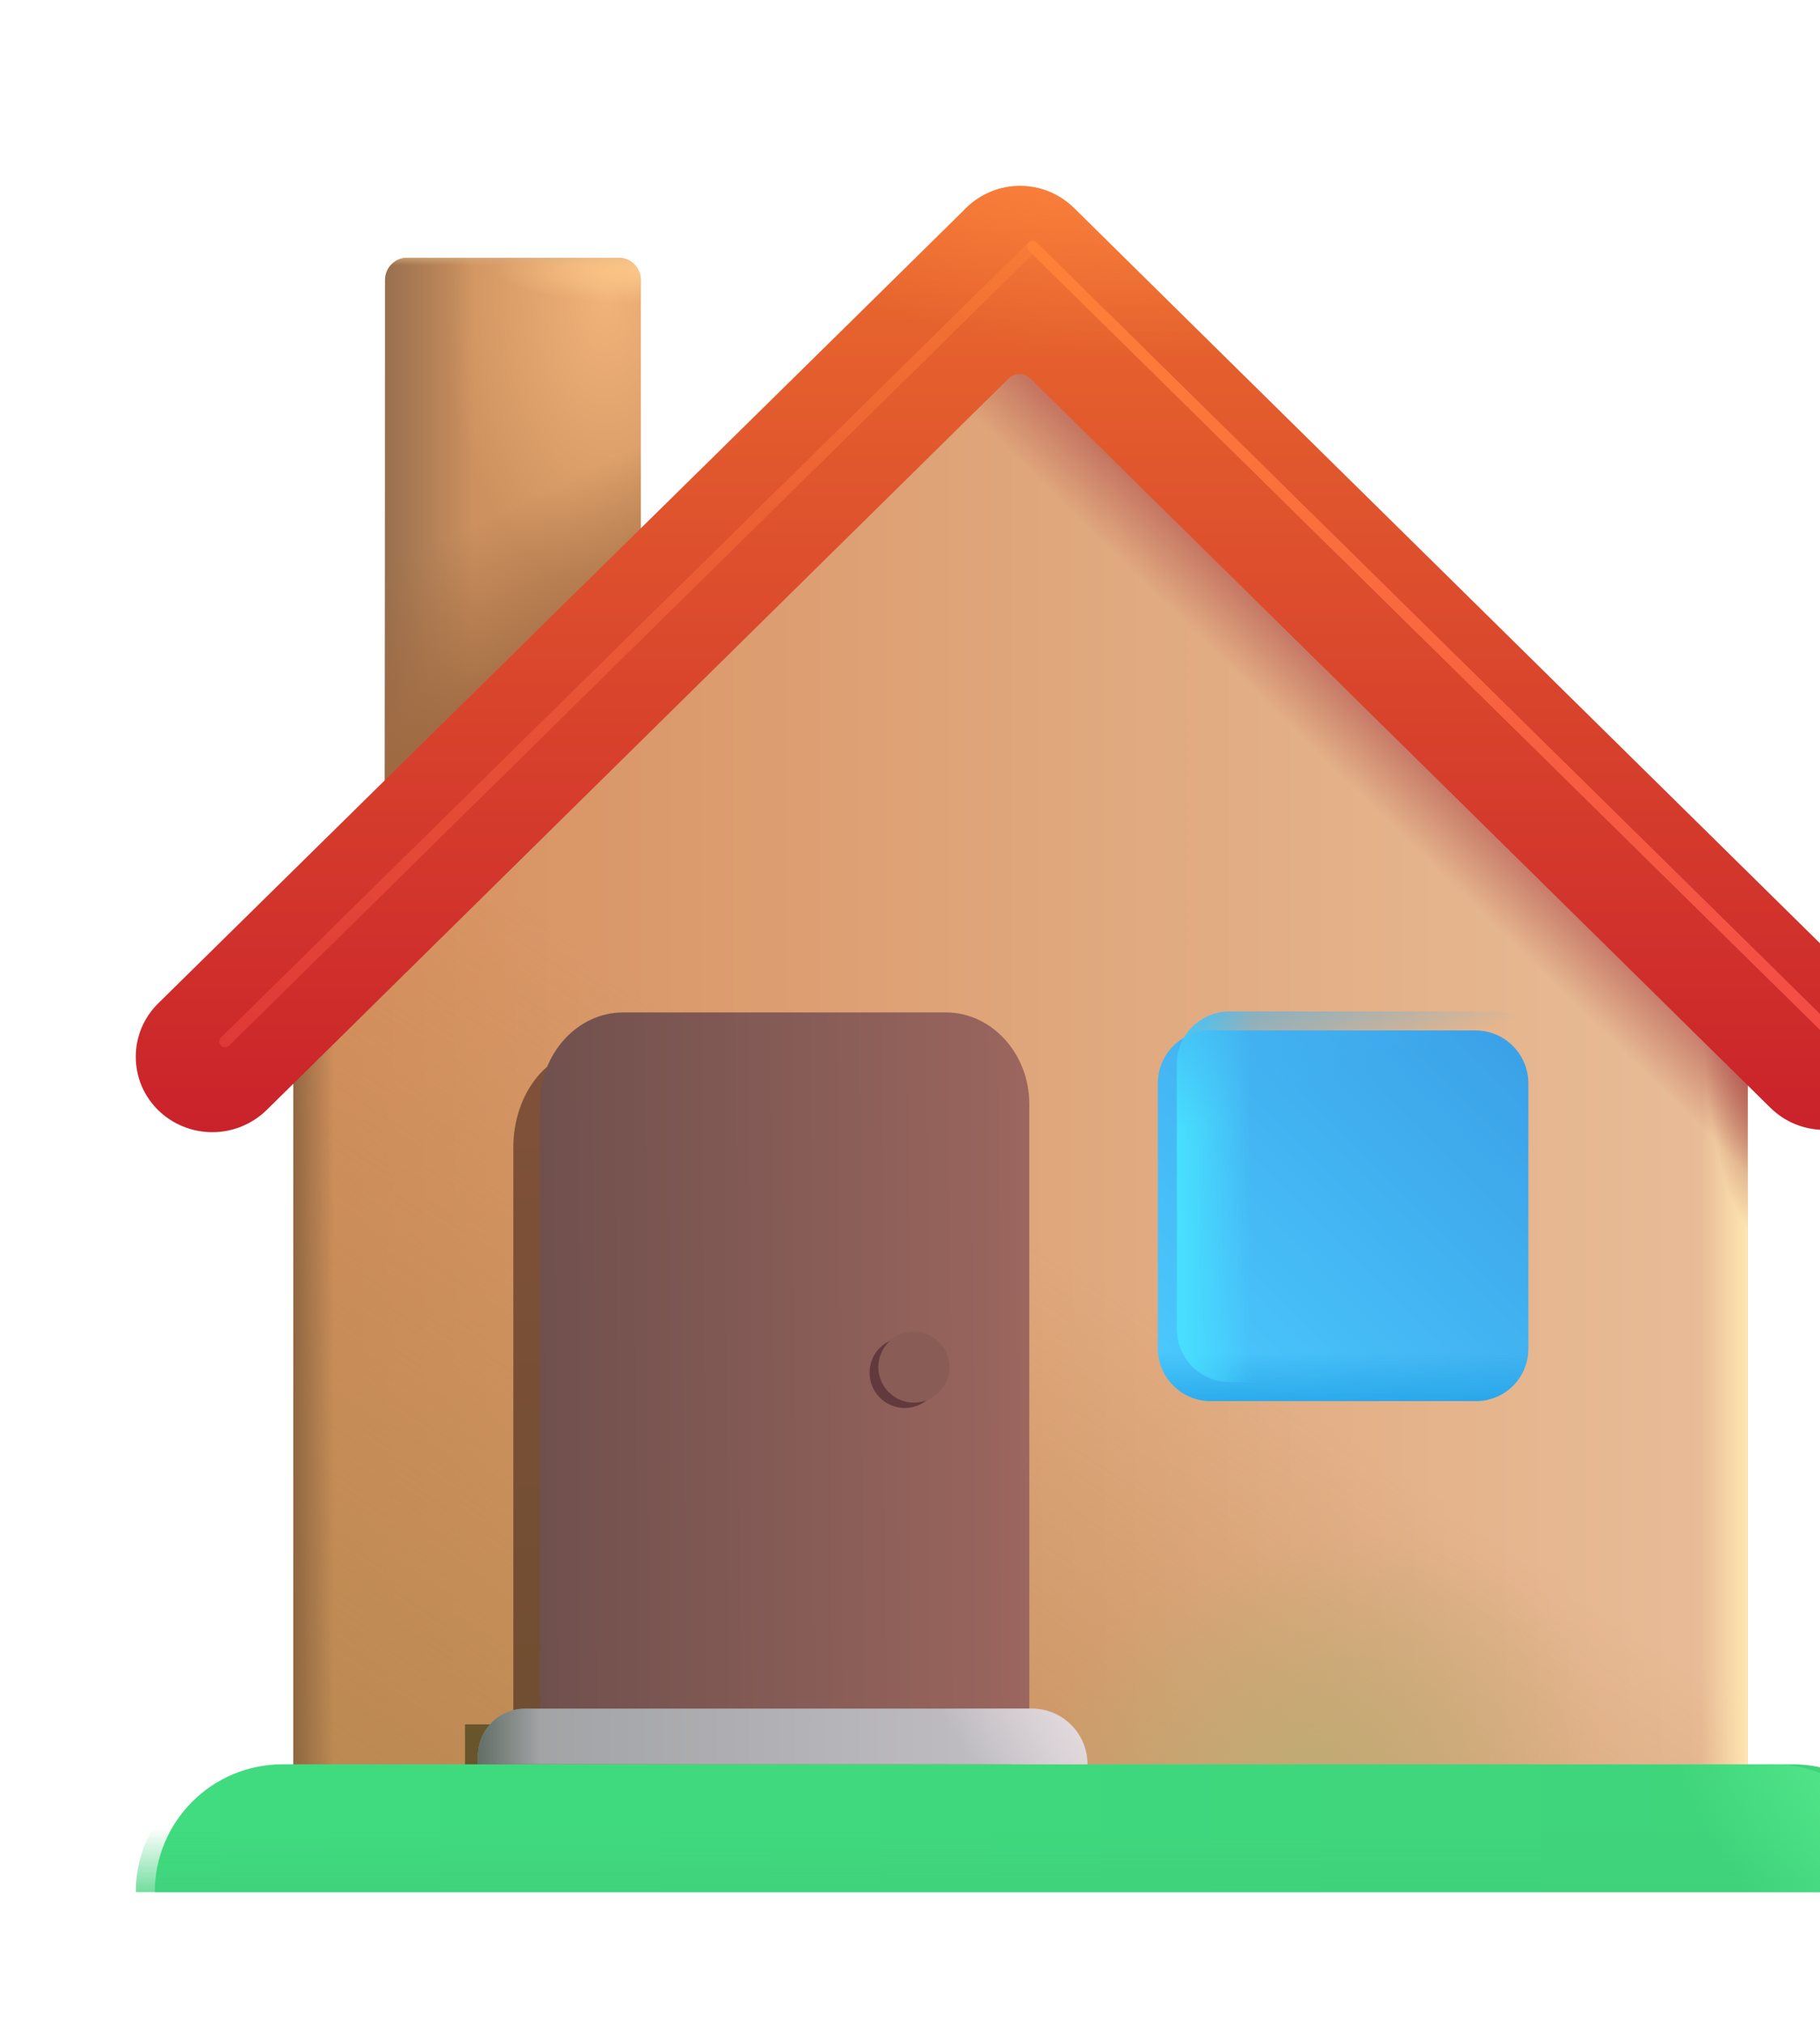 <svg width="18" height="20" viewBox="0 0 18 20" fill="none" xmlns="http://www.w3.org/2000/svg">
<g id="Frame">
<g id="Group">
<path id="Vector" d="M3.808 2.768C3.808 2.71 3.831 2.654 3.872 2.613C3.913 2.572 3.968 2.549 4.026 2.549H6.119C6.177 2.549 6.233 2.572 6.274 2.613C6.315 2.654 6.338 2.71 6.338 2.768V9.207H3.806L3.808 2.768Z" fill="url(#paint0_radial_121_291)"/>
<path id="Vector_2" d="M3.808 2.768C3.808 2.71 3.831 2.654 3.872 2.613C3.913 2.572 3.968 2.549 4.026 2.549H6.119C6.177 2.549 6.233 2.572 6.274 2.613C6.315 2.654 6.338 2.71 6.338 2.768V9.207H3.806L3.808 2.768Z" fill="url(#paint1_linear_121_291)"/>
<path id="Vector_3" d="M3.808 2.768C3.808 2.71 3.831 2.654 3.872 2.613C3.913 2.572 3.968 2.549 4.026 2.549H6.119C6.177 2.549 6.233 2.572 6.274 2.613C6.315 2.654 6.338 2.71 6.338 2.768V9.207H3.806L3.808 2.768Z" fill="url(#paint2_linear_121_291)"/>
<path id="Vector_4" d="M3.808 2.768C3.808 2.71 3.831 2.654 3.872 2.613C3.913 2.572 3.968 2.549 4.026 2.549H6.119C6.177 2.549 6.233 2.572 6.274 2.613C6.315 2.654 6.338 2.71 6.338 2.768V9.207H3.806L3.808 2.768Z" fill="url(#paint3_linear_121_291)"/>
<path id="Vector_5" d="M3.808 2.768C3.808 2.71 3.831 2.654 3.872 2.613C3.913 2.572 3.968 2.549 4.026 2.549H6.119C6.177 2.549 6.233 2.572 6.274 2.613C6.315 2.654 6.338 2.71 6.338 2.768V9.207H3.806L3.808 2.768Z" fill="url(#paint4_radial_121_291)"/>
<path id="Vector_6" d="M17.285 18.225H2.901V9.823L10.092 3.103L17.285 9.824V18.225Z" fill="url(#paint5_linear_121_291)"/>
<path id="Vector_7" d="M17.285 18.225H2.901V9.823L10.092 3.103L17.285 9.824V18.225Z" fill="url(#paint6_linear_121_291)"/>
<path id="Vector_8" d="M17.285 18.225H2.901V9.823L10.092 3.103L17.285 9.824V18.225Z" fill="url(#paint7_radial_121_291)"/>
<path id="Vector_9" d="M17.285 18.225H2.901V9.823L10.092 3.103L17.285 9.824V18.225Z" fill="url(#paint8_linear_121_291)"/>
<path id="Vector_10" d="M17.285 18.225H2.901V9.823L10.092 3.103L17.285 9.824V18.225Z" fill="url(#paint9_radial_121_291)"/>
<path id="Vector_11" d="M17.285 18.225H2.901V9.823L10.092 3.103L17.285 9.824V18.225Z" fill="url(#paint10_linear_121_291)"/>
<path id="Vector_12" d="M17.285 18.225H2.901V9.823L10.092 3.103L17.285 9.824V18.225Z" fill="url(#paint11_linear_121_291)"/>
<g id="Group_2" filter="url(#filter0_f_121_291)">
<path id="Vector_13" d="M9.416 18.225H5.077V11.345C5.077 10.821 5.41 10.39 5.814 10.39H8.679C9.084 10.39 9.416 10.821 9.416 11.345V18.225Z" fill="url(#paint12_linear_121_291)"/>
</g>
<g id="Group_3" filter="url(#filter1_i_121_291)">
<path id="Vector_14" d="M14.781 13.665H12.162C12.094 13.665 12.025 13.652 11.962 13.625C11.898 13.599 11.841 13.56 11.792 13.512C11.743 13.463 11.705 13.405 11.678 13.342C11.652 13.278 11.639 13.21 11.639 13.141V10.524C11.639 10.23 11.877 10 12.162 10H14.78C15.074 10 15.304 10.239 15.304 10.524V13.141C15.304 13.435 15.074 13.665 14.78 13.665" fill="url(#paint13_linear_121_291)"/>
<path id="Vector_15" d="M14.781 13.665H12.162C12.094 13.665 12.025 13.652 11.962 13.625C11.898 13.599 11.841 13.56 11.792 13.512C11.743 13.463 11.705 13.405 11.678 13.342C11.652 13.278 11.639 13.21 11.639 13.141V10.524C11.639 10.23 11.877 10 12.162 10H14.78C15.074 10 15.304 10.239 15.304 10.524V13.141C15.304 13.435 15.074 13.665 14.78 13.665" fill="url(#paint14_linear_121_291)"/>
</g>
<path id="Vector_16" d="M14.781 13.665H12.162C12.094 13.665 12.025 13.652 11.962 13.625C11.898 13.599 11.841 13.56 11.792 13.512C11.743 13.463 11.705 13.405 11.678 13.342C11.652 13.278 11.639 13.21 11.639 13.141V10.524C11.639 10.23 11.877 10 12.162 10H14.78C15.074 10 15.304 10.239 15.304 10.524V13.141C15.304 13.435 15.074 13.665 14.78 13.665" fill="url(#paint15_linear_121_291)"/>
<path id="Vector_17" d="M14.781 13.665H12.162C12.094 13.665 12.025 13.652 11.962 13.625C11.898 13.599 11.841 13.56 11.792 13.512C11.743 13.463 11.705 13.405 11.678 13.342C11.652 13.278 11.639 13.21 11.639 13.141V10.524C11.639 10.23 11.877 10 12.162 10H14.78C15.074 10 15.304 10.239 15.304 10.524V13.141C15.304 13.435 15.074 13.665 14.78 13.665" fill="url(#paint16_linear_121_291)"/>
<g id="Group_4" filter="url(#filter2_ii_121_291)">
<path id="Vector_18" d="M10.161 17.436H5.321V10.915C5.321 10.418 5.692 10.01 6.144 10.01H9.338C9.789 10.01 10.161 10.418 10.161 10.915V17.436Z" fill="url(#paint17_linear_121_291)"/>
</g>
<g id="Group_5" filter="url(#filter3_f_121_291)">
<path id="Vector_19" d="M8.948 13.921C9.04 13.921 9.129 13.884 9.194 13.819C9.26 13.753 9.296 13.665 9.296 13.572C9.296 13.48 9.26 13.391 9.194 13.326C9.129 13.261 9.04 13.224 8.948 13.224C8.856 13.224 8.767 13.261 8.702 13.326C8.636 13.391 8.6 13.48 8.6 13.572C8.6 13.665 8.636 13.753 8.702 13.819C8.767 13.884 8.856 13.921 8.948 13.921Z" fill="#62393D"/>
</g>
<g id="Group_6" filter="url(#filter4_ii_121_291)">
<path id="Vector_20" d="M9.039 13.868C9.132 13.868 9.222 13.831 9.288 13.765C9.354 13.699 9.391 13.61 9.391 13.516C9.391 13.423 9.354 13.334 9.288 13.268C9.222 13.202 9.132 13.165 9.039 13.165C8.946 13.165 8.856 13.202 8.79 13.268C8.724 13.334 8.687 13.423 8.687 13.516C8.687 13.61 8.724 13.699 8.79 13.765C8.856 13.831 8.946 13.868 9.039 13.868Z" fill="#895D56"/>
</g>
<path id="Vector_21" d="M18.586 9.904L10.624 2.059C10.482 1.918 10.289 1.838 10.088 1.838C9.887 1.838 9.695 1.918 9.552 2.059C9.552 2.059 9.544 2.059 9.544 2.068L1.564 9.921C1.494 9.99 1.438 10.072 1.4 10.163C1.362 10.253 1.343 10.35 1.343 10.448C1.343 10.547 1.362 10.644 1.4 10.735C1.438 10.825 1.494 10.907 1.564 10.976C1.707 11.116 1.9 11.194 2.1 11.194C2.3 11.194 2.492 11.116 2.636 10.976L9.974 3.744C10.003 3.715 10.042 3.699 10.083 3.699C10.124 3.699 10.164 3.715 10.193 3.744L17.507 10.95C17.649 11.092 17.842 11.171 18.042 11.171C18.243 11.171 18.436 11.092 18.578 10.95C18.873 10.655 18.882 10.19 18.586 9.904" fill="url(#paint18_linear_121_291)"/>
<path id="Vector_22" d="M18.586 9.904L10.624 2.059C10.482 1.918 10.289 1.838 10.088 1.838C9.887 1.838 9.695 1.918 9.552 2.059C9.552 2.059 9.544 2.059 9.544 2.068L1.564 9.921C1.494 9.99 1.438 10.072 1.4 10.163C1.362 10.253 1.343 10.35 1.343 10.448C1.343 10.547 1.362 10.644 1.4 10.735C1.438 10.825 1.494 10.907 1.564 10.976C1.707 11.116 1.9 11.194 2.1 11.194C2.3 11.194 2.492 11.116 2.636 10.976L9.974 3.744C10.003 3.715 10.042 3.699 10.083 3.699C10.124 3.699 10.164 3.715 10.193 3.744L17.507 10.95C17.649 11.092 17.842 11.171 18.042 11.171C18.243 11.171 18.436 11.092 18.578 10.95C18.873 10.655 18.882 10.19 18.586 9.904" fill="url(#paint19_radial_121_291)"/>
<g id="Group_7" filter="url(#filter5_f_121_291)">
<path id="Vector_23" d="M4.599 17.049H10V17.756H4.599V17.049Z" fill="#68552B"/>
</g>
<g id="Group_8" filter="url(#filter6_i_121_291)">
<path id="Vector_24" d="M1.343 18.708C1.343 18.009 1.909 17.444 2.606 17.444H17.54C18.238 17.444 18.804 18.009 18.804 18.708H1.343Z" fill="url(#paint20_linear_121_291)"/>
</g>
<path id="Vector_25" d="M1.343 18.708C1.343 18.009 1.909 17.444 2.606 17.444H17.54C18.238 17.444 18.804 18.009 18.804 18.708H1.343Z" fill="url(#paint21_linear_121_291)"/>
<path id="Vector_26" d="M1.343 18.708C1.343 18.009 1.909 17.444 2.606 17.444H17.54C18.238 17.444 18.804 18.009 18.804 18.708H1.343Z" fill="url(#paint22_radial_121_291)"/>
<path id="Vector_27" d="M4.727 17.361C4.727 17.237 4.776 17.118 4.864 17.03C4.952 16.942 5.071 16.893 5.196 16.893H10.204C10.508 16.893 10.755 17.14 10.755 17.444H4.727V17.361Z" fill="url(#paint23_linear_121_291)"/>
<path id="Vector_28" d="M4.727 17.361C4.727 17.237 4.776 17.118 4.864 17.03C4.952 16.942 5.071 16.893 5.196 16.893H10.204C10.508 16.893 10.755 17.14 10.755 17.444H4.727V17.361Z" fill="url(#paint24_linear_121_291)"/>
<path id="Vector_29" d="M4.727 17.361C4.727 17.237 4.776 17.118 4.864 17.03C4.952 16.942 5.071 16.893 5.196 16.893H10.204C10.508 16.893 10.755 17.14 10.755 17.444H4.727V17.361Z" fill="url(#paint25_linear_121_291)"/>
<g id="Group_9" filter="url(#filter7_f_121_291)">
<path id="Vector_30" d="M10.212 2.436L18.197 10.298" stroke="url(#paint26_linear_121_291)" stroke-width="0.113" stroke-linecap="round"/>
</g>
<g id="Group_10" filter="url(#filter8_f_121_291)">
<path id="Vector_31" d="M10.212 2.436L2.226 10.298" stroke="url(#paint27_linear_121_291)" stroke-opacity="0.5" stroke-width="0.113" stroke-linecap="round"/>
</g>
</g>
</g>
<defs>
<filter id="filter0_f_121_291" x="4.889" y="10.203" width="4.714" height="8.21" filterUnits="userSpaceOnUse" color-interpolation-filters="sRGB">
<feFlood flood-opacity="0" result="BackgroundImageFix"/>
<feBlend mode="normal" in="SourceGraphic" in2="BackgroundImageFix" result="shape"/>
<feGaussianBlur stdDeviation="0.094" result="effect1_foregroundBlur_121_291"/>
</filter>
<filter id="filter1_i_121_291" x="11.451" y="10" width="3.853" height="3.853" filterUnits="userSpaceOnUse" color-interpolation-filters="sRGB">
<feFlood flood-opacity="0" result="BackgroundImageFix"/>
<feBlend mode="normal" in="SourceGraphic" in2="BackgroundImageFix" result="shape"/>
<feColorMatrix in="SourceAlpha" type="matrix" values="0 0 0 0 0 0 0 0 0 0 0 0 0 0 0 0 0 0 127 0" result="hardAlpha"/>
<feOffset dx="-0.188" dy="0.188"/>
<feGaussianBlur stdDeviation="0.094"/>
<feComposite in2="hardAlpha" operator="arithmetic" k2="-1" k3="1"/>
<feColorMatrix type="matrix" values="0 0 0 0 0.047 0 0 0 0 0.475 0 0 0 0 0.792 0 0 0 1 0"/>
<feBlend mode="normal" in2="shape" result="effect1_innerShadow_121_291"/>
</filter>
<filter id="filter2_ii_121_291" x="5.246" y="10.01" width="5.008" height="7.426" filterUnits="userSpaceOnUse" color-interpolation-filters="sRGB">
<feFlood flood-opacity="0" result="BackgroundImageFix"/>
<feBlend mode="normal" in="SourceGraphic" in2="BackgroundImageFix" result="shape"/>
<feColorMatrix in="SourceAlpha" type="matrix" values="0 0 0 0 0 0 0 0 0 0 0 0 0 0 0 0 0 0 127 0" result="hardAlpha"/>
<feOffset dx="0.094"/>
<feGaussianBlur stdDeviation="0.094"/>
<feComposite in2="hardAlpha" operator="arithmetic" k2="-1" k3="1"/>
<feColorMatrix type="matrix" values="0 0 0 0 0.255 0 0 0 0 0.188 0 0 0 0 0.141 0 0 0 1 0"/>
<feBlend mode="normal" in2="shape" result="effect1_innerShadow_121_291"/>
<feColorMatrix in="SourceAlpha" type="matrix" values="0 0 0 0 0 0 0 0 0 0 0 0 0 0 0 0 0 0 127 0" result="hardAlpha"/>
<feOffset dx="-0.075"/>
<feGaussianBlur stdDeviation="0.056"/>
<feComposite in2="hardAlpha" operator="arithmetic" k2="-1" k3="1"/>
<feColorMatrix type="matrix" values="0 0 0 0 0.694 0 0 0 0 0.471 0 0 0 0 0.408 0 0 0 1 0"/>
<feBlend mode="normal" in2="effect1_innerShadow_121_291" result="effect2_innerShadow_121_291"/>
</filter>
<filter id="filter3_f_121_291" x="8.543" y="13.168" width="0.809" height="0.809" filterUnits="userSpaceOnUse" color-interpolation-filters="sRGB">
<feFlood flood-opacity="0" result="BackgroundImageFix"/>
<feBlend mode="normal" in="SourceGraphic" in2="BackgroundImageFix" result="shape"/>
<feGaussianBlur stdDeviation="0.028" result="effect1_foregroundBlur_121_291"/>
</filter>
<filter id="filter4_ii_121_291" x="8.65" y="13.165" width="0.779" height="0.704" filterUnits="userSpaceOnUse" color-interpolation-filters="sRGB">
<feFlood flood-opacity="0" result="BackgroundImageFix"/>
<feBlend mode="normal" in="SourceGraphic" in2="BackgroundImageFix" result="shape"/>
<feColorMatrix in="SourceAlpha" type="matrix" values="0 0 0 0 0 0 0 0 0 0 0 0 0 0 0 0 0 0 127 0" result="hardAlpha"/>
<feOffset dx="-0.037"/>
<feGaussianBlur stdDeviation="0.037"/>
<feComposite in2="hardAlpha" operator="arithmetic" k2="-1" k3="1"/>
<feColorMatrix type="matrix" values="0 0 0 0 0.694 0 0 0 0 0.482 0 0 0 0 0.42 0 0 0 1 0"/>
<feBlend mode="normal" in2="shape" result="effect1_innerShadow_121_291"/>
<feColorMatrix in="SourceAlpha" type="matrix" values="0 0 0 0 0 0 0 0 0 0 0 0 0 0 0 0 0 0 127 0" result="hardAlpha"/>
<feOffset dx="0.037"/>
<feGaussianBlur stdDeviation="0.037"/>
<feComposite in2="hardAlpha" operator="arithmetic" k2="-1" k3="1"/>
<feColorMatrix type="matrix" values="0 0 0 0 0.29 0 0 0 0 0.184 0 0 0 0 0.165 0 0 0 1 0"/>
<feBlend mode="normal" in2="effect1_innerShadow_121_291" result="effect2_innerShadow_121_291"/>
</filter>
<filter id="filter5_f_121_291" x="4.411" y="16.861" width="5.776" height="1.083" filterUnits="userSpaceOnUse" color-interpolation-filters="sRGB">
<feFlood flood-opacity="0" result="BackgroundImageFix"/>
<feBlend mode="normal" in="SourceGraphic" in2="BackgroundImageFix" result="shape"/>
<feGaussianBlur stdDeviation="0.094" result="effect1_foregroundBlur_121_291"/>
</filter>
<filter id="filter6_i_121_291" x="1.343" y="17.444" width="17.649" height="1.264" filterUnits="userSpaceOnUse" color-interpolation-filters="sRGB">
<feFlood flood-opacity="0" result="BackgroundImageFix"/>
<feBlend mode="normal" in="SourceGraphic" in2="BackgroundImageFix" result="shape"/>
<feColorMatrix in="SourceAlpha" type="matrix" values="0 0 0 0 0 0 0 0 0 0 0 0 0 0 0 0 0 0 127 0" result="hardAlpha"/>
<feOffset dx="0.188"/>
<feGaussianBlur stdDeviation="0.188"/>
<feComposite in2="hardAlpha" operator="arithmetic" k2="-1" k3="1"/>
<feColorMatrix type="matrix" values="0 0 0 0 0.251 0 0 0 0 0.545 0 0 0 0 0.353 0 0 0 1 0"/>
<feBlend mode="normal" in2="shape" result="effect1_innerShadow_121_291"/>
</filter>
<filter id="filter7_f_121_291" x="9.931" y="2.155" width="8.547" height="8.425" filterUnits="userSpaceOnUse" color-interpolation-filters="sRGB">
<feFlood flood-opacity="0" result="BackgroundImageFix"/>
<feBlend mode="normal" in="SourceGraphic" in2="BackgroundImageFix" result="shape"/>
<feGaussianBlur stdDeviation="0.113" result="effect1_foregroundBlur_121_291"/>
</filter>
<filter id="filter8_f_121_291" x="1.945" y="2.155" width="8.548" height="8.425" filterUnits="userSpaceOnUse" color-interpolation-filters="sRGB">
<feFlood flood-opacity="0" result="BackgroundImageFix"/>
<feBlend mode="normal" in="SourceGraphic" in2="BackgroundImageFix" result="shape"/>
<feGaussianBlur stdDeviation="0.113" result="effect1_foregroundBlur_121_291"/>
</filter>
<radialGradient id="paint0_radial_121_291" cx="0" cy="0" r="1" gradientUnits="userSpaceOnUse" gradientTransform="translate(5.996 2.921) rotate(90) scale(2.956 1.614)">
<stop stop-color="#F1B379"/>
<stop offset="1" stop-color="#CD915F"/>
</radialGradient>
<linearGradient id="paint1_linear_121_291" x1="3.633" y1="5.121" x2="4.691" y2="5.121" gradientUnits="userSpaceOnUse">
<stop stop-color="#8E694B"/>
<stop offset="1" stop-color="#8E694B" stop-opacity="0"/>
</linearGradient>
<linearGradient id="paint2_linear_121_291" x1="6.016" y1="6.602" x2="5.23" y2="4.926" gradientUnits="userSpaceOnUse">
<stop stop-color="#9F6A42"/>
<stop offset="1" stop-color="#9F6A42" stop-opacity="0"/>
</linearGradient>
<linearGradient id="paint3_linear_121_291" x1="5.073" y1="2.513" x2="5.073" y2="2.621" gradientUnits="userSpaceOnUse">
<stop stop-color="#D5AD80"/>
<stop offset="1" stop-color="#D5AD80" stop-opacity="0"/>
</linearGradient>
<radialGradient id="paint4_radial_121_291" cx="0" cy="0" r="1" gradientUnits="userSpaceOnUse" gradientTransform="translate(6.635 2.669) rotate(180) scale(1.753 0.343)">
<stop stop-color="#FFCB8C"/>
<stop offset="1" stop-color="#FFCB8C" stop-opacity="0"/>
</radialGradient>
<linearGradient id="paint5_linear_121_291" x1="3.424" y1="12.986" x2="16.888" y2="12.986" gradientUnits="userSpaceOnUse">
<stop stop-color="#D7905F"/>
<stop offset="1" stop-color="#E8BC97"/>
</linearGradient>
<linearGradient id="paint6_linear_121_291" x1="3.802" y1="18.576" x2="8.619" y2="11.159" gradientUnits="userSpaceOnUse">
<stop stop-color="#BA8951"/>
<stop offset="1" stop-color="#BA8951" stop-opacity="0"/>
</linearGradient>
<radialGradient id="paint7_radial_121_291" cx="0" cy="0" r="1" gradientUnits="userSpaceOnUse" gradientTransform="translate(12.852 17.738) rotate(-118.804) scale(2.399 3.011)">
<stop stop-color="#BEAB75"/>
<stop offset="1" stop-color="#BEAB75" stop-opacity="0"/>
</radialGradient>
<linearGradient id="paint8_linear_121_291" x1="17.285" y1="15.048" x2="16.823" y2="15.048" gradientUnits="userSpaceOnUse">
<stop stop-color="#FFE6B1"/>
<stop offset="1" stop-color="#FFE6B1" stop-opacity="0"/>
</linearGradient>
<radialGradient id="paint9_radial_121_291" cx="0" cy="0" r="1" gradientUnits="userSpaceOnUse" gradientTransform="translate(17.455 9.323) rotate(90) scale(2.948 0.666)">
<stop offset="0.35" stop-color="#9E413E"/>
<stop offset="1" stop-color="#9E413E" stop-opacity="0"/>
</radialGradient>
<linearGradient id="paint10_linear_121_291" x1="12.641" y1="5.628" x2="11.923" y2="6.363" gradientUnits="userSpaceOnUse">
<stop stop-color="#B55852"/>
<stop offset="1" stop-color="#B55852" stop-opacity="0"/>
</linearGradient>
<linearGradient id="paint11_linear_121_291" x1="2.812" y1="16.491" x2="3.303" y2="16.491" gradientUnits="userSpaceOnUse">
<stop stop-color="#845F3D"/>
<stop offset="1" stop-color="#845F3D" stop-opacity="0"/>
</linearGradient>
<linearGradient id="paint12_linear_121_291" x1="7.247" y1="10.391" x2="7.247" y2="18.224" gradientUnits="userSpaceOnUse">
<stop stop-color="#805139"/>
<stop offset="1" stop-color="#6D4D2F"/>
</linearGradient>
<linearGradient id="paint13_linear_121_291" x1="11.639" y1="13.943" x2="15.594" y2="10" gradientUnits="userSpaceOnUse">
<stop stop-color="#4CCCFF"/>
<stop offset="1" stop-color="#3A9EE6"/>
</linearGradient>
<linearGradient id="paint14_linear_121_291" x1="13.472" y1="13.895" x2="13.472" y2="13.174" gradientUnits="userSpaceOnUse">
<stop stop-color="#1E9FE4"/>
<stop offset="1" stop-color="#1E9FE4" stop-opacity="0"/>
</linearGradient>
<linearGradient id="paint15_linear_121_291" x1="11.639" y1="12.734" x2="12.376" y2="12.734" gradientUnits="userSpaceOnUse">
<stop stop-color="#48E0FF"/>
<stop offset="1" stop-color="#48E0FF" stop-opacity="0"/>
</linearGradient>
<linearGradient id="paint16_linear_121_291" x1="12.194" y1="9.359" x2="12.687" y2="10.838" gradientUnits="userSpaceOnUse">
<stop stop-color="#43B3F2"/>
<stop offset="1" stop-color="#43B3F2" stop-opacity="0"/>
</linearGradient>
<linearGradient id="paint17_linear_121_291" x1="5.321" y1="14.668" x2="10.161" y2="14.639" gradientUnits="userSpaceOnUse">
<stop stop-color="#70504D"/>
<stop offset="1" stop-color="#9B665E"/>
</linearGradient>
<linearGradient id="paint18_linear_121_291" x1="10.073" y1="1.838" x2="10.073" y2="11.194" gradientUnits="userSpaceOnUse">
<stop stop-color="#EA6D2E"/>
<stop offset="1" stop-color="#CA222B"/>
</linearGradient>
<radialGradient id="paint19_radial_121_291" cx="0" cy="0" r="1" gradientUnits="userSpaceOnUse" gradientTransform="translate(10.598 1.206) rotate(97.326) scale(2.253 4.205)">
<stop stop-color="#FF853F"/>
<stop offset="1" stop-color="#FF853F" stop-opacity="0"/>
</radialGradient>
<linearGradient id="paint20_linear_121_291" x1="18.321" y1="18.708" x2="0.899" y2="18.708" gradientUnits="userSpaceOnUse">
<stop stop-color="#3FD47B"/>
<stop offset="1" stop-color="#40DC7F"/>
</linearGradient>
<linearGradient id="paint21_linear_121_291" x1="10.073" y1="19.043" x2="10.073" y2="18.076" gradientUnits="userSpaceOnUse">
<stop offset="0.107" stop-color="#3FD17B"/>
<stop offset="1" stop-color="#3FD17B" stop-opacity="0"/>
</linearGradient>
<radialGradient id="paint22_radial_121_291" cx="0" cy="0" r="1" gradientUnits="userSpaceOnUse" gradientTransform="translate(18.804 17.262) rotate(147.147) scale(2.095 3.435)">
<stop stop-color="#5CEE92"/>
<stop offset="1" stop-color="#5CEE92" stop-opacity="0"/>
</radialGradient>
<linearGradient id="paint23_linear_121_291" x1="4.889" y1="17.444" x2="10.535" y2="17.444" gradientUnits="userSpaceOnUse">
<stop stop-color="#9FA1A3"/>
<stop offset="1" stop-color="#C4C1C7"/>
</linearGradient>
<linearGradient id="paint24_linear_121_291" x1="4.626" y1="17.444" x2="5.344" y2="17.444" gradientUnits="userSpaceOnUse">
<stop stop-color="#59675C"/>
<stop offset="1" stop-color="#59675C" stop-opacity="0"/>
</linearGradient>
<linearGradient id="paint25_linear_121_291" x1="10.755" y1="17.168" x2="9.81" y2="17.756" gradientUnits="userSpaceOnUse">
<stop stop-color="#E3DADD"/>
<stop offset="1" stop-color="#E3DADD" stop-opacity="0"/>
</linearGradient>
<linearGradient id="paint26_linear_121_291" x1="9.966" y1="2.314" x2="18.531" y2="11.131" gradientUnits="userSpaceOnUse">
<stop stop-color="#FF8337"/>
<stop offset="1" stop-color="#F24747"/>
</linearGradient>
<linearGradient id="paint27_linear_121_291" x1="10.457" y1="2.314" x2="1.892" y2="11.131" gradientUnits="userSpaceOnUse">
<stop stop-color="#FF8337"/>
<stop offset="1" stop-color="#F24747"/>
</linearGradient>
</defs>
</svg>
